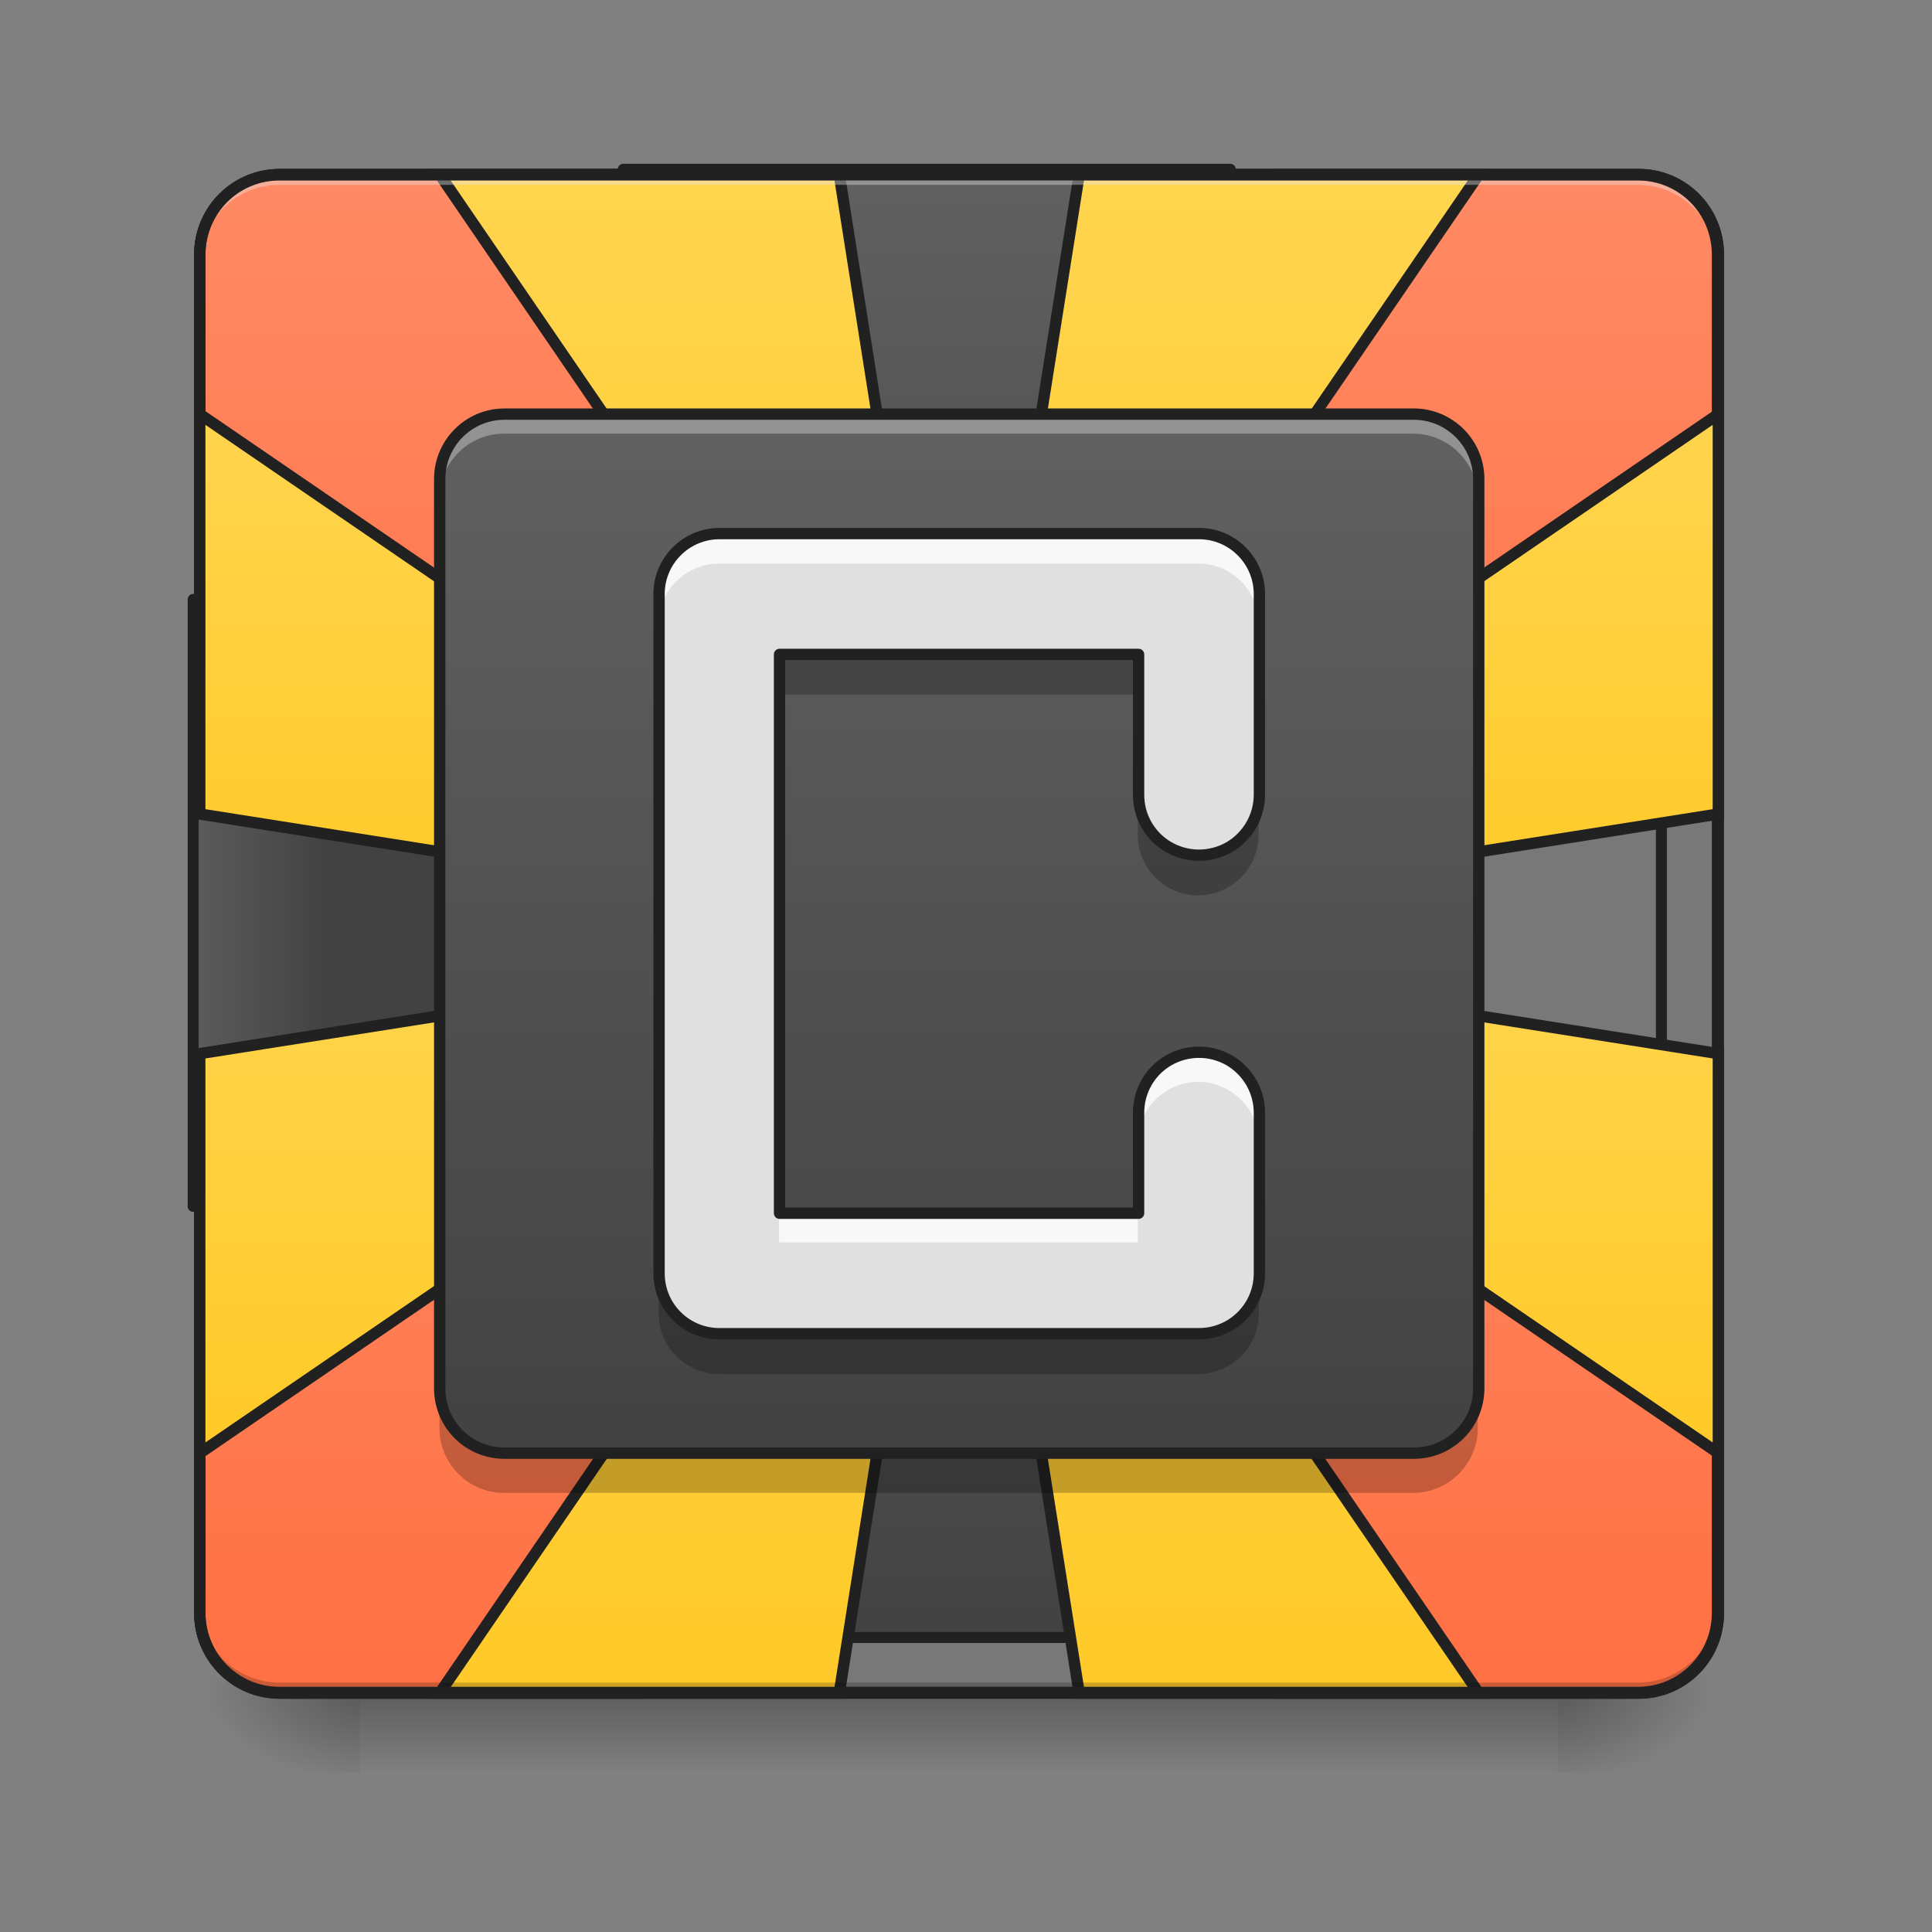 <svg height="22" viewBox="0 0 22 22" width="22" xmlns="http://www.w3.org/2000/svg" xmlns:xlink="http://www.w3.org/1999/xlink"><rect x="0" y="0" width="22" height="22" fill="#808080" stroke="none"/><linearGradient id="a"><stop offset="0" stop-color="#424242"/><stop offset="1" stop-color="#616161"/></linearGradient><linearGradient id="b" gradientUnits="userSpaceOnUse" x1="960" x2="960" xlink:href="#a" y1="935.118" y2="175.118"/><linearGradient id="c"><stop offset="0" stop-color="#ff7043"/><stop offset="1" stop-color="#ff8a65"/></linearGradient><linearGradient id="d" gradientTransform="matrix(-1 0 0 -1 506.766 64.833)" gradientUnits="userSpaceOnUse" x1="146.933" x2="146.933" xlink:href="#c" y1="32.416" y2="233.5"/><linearGradient id="e" gradientTransform="matrix(1 0 0 -1 1.232 64.833)" gradientUnits="userSpaceOnUse" x1="146.933" x2="146.933" xlink:href="#c" y1="32.416" y2="233.5"/><linearGradient id="f" gradientUnits="userSpaceOnUse" x1="10.915" x2="10.915" y1="19.273" y2="20.183"><stop offset="0" stop-opacity=".275"/><stop offset="1" stop-opacity="0"/></linearGradient><linearGradient id="g"><stop offset="0" stop-opacity=".314"/><stop offset=".222" stop-opacity=".275"/><stop offset="1" stop-opacity="0"/></linearGradient><radialGradient id="h" cx="450.909" cy="189.579" gradientTransform="matrix(0 -.054 -.097 -0 35.84 43.722)" gradientUnits="userSpaceOnUse" r="21.167" xlink:href="#g"/><radialGradient id="i" cx="450.909" cy="189.579" gradientTransform="matrix(-0 .054 .097 0 -14.01 -5.175)" gradientUnits="userSpaceOnUse" r="21.167" xlink:href="#g"/><radialGradient id="j" cx="450.909" cy="189.579" gradientTransform="matrix(-0 -.054 .097 -0 -14.01 43.722)" gradientUnits="userSpaceOnUse" r="21.167" xlink:href="#g"/><radialGradient id="k" cx="450.909" cy="189.579" gradientTransform="matrix(0 .054 -.097 0 35.84 -5.175)" gradientUnits="userSpaceOnUse" r="21.167" xlink:href="#g"/><linearGradient id="l" gradientUnits="userSpaceOnUse" x1="960" x2="960" xlink:href="#a" y1="1695.118" y2="935.118"/><linearGradient id="m" gradientTransform="matrix(-1 0 0 1 506.766 0)" gradientUnits="userSpaceOnUse" x1="115.183" x2="115.183" xlink:href="#c" y1="233.5" y2="32.417"/><linearGradient id="n" gradientUnits="userSpaceOnUse" x1="105.833" x2="105.833" xlink:href="#c" y1="233.5" y2="32.417"/><linearGradient id="o"><stop offset="0" stop-color="#ffca28"/><stop offset="1" stop-color="#ffd54f"/></linearGradient><linearGradient id="p" gradientTransform="matrix(-1 0 0 1 508 0)" gradientUnits="userSpaceOnUse" x1="190.5" x2="190.5" xlink:href="#o" y1="233.5" y2="32.417"/><linearGradient id="q" gradientUnits="userSpaceOnUse" x1="190.5" x2="190.5" xlink:href="#o" y1="233.5" y2="32.417"/><linearGradient id="r" gradientTransform="matrix(1 0 0 -1 0 64.833)" gradientUnits="userSpaceOnUse" x1="169.333" x2="169.333" xlink:href="#o" y1="32.417" y2="233.5"/><linearGradient id="s" gradientTransform="matrix(-1 0 0 -1 508 64.833)" gradientUnits="userSpaceOnUse" x1="211.667" x2="211.667" xlink:href="#o" y1="32.417" y2="233.5"/><linearGradient id="t" gradientUnits="userSpaceOnUse" x1="338.662" x2="169.329" xlink:href="#a" y1="-20.915" y2="-20.915"/><linearGradient id="u" gradientTransform="matrix(0 1 -1 0 286.417 -221.583)" gradientUnits="userSpaceOnUse" x1="252.638" x2="115.054" xlink:href="#o" y1="170" y2="170"/><linearGradient id="v" gradientTransform="matrix(0 -1 -1 0 286.417 286.417)" gradientUnits="userSpaceOnUse" x1="116.417" x2="254" xlink:href="#o" y1="148.833" y2="148.833"/><linearGradient id="w" gradientTransform="matrix(0 -1 1 0 221.583 286.417)" gradientUnits="userSpaceOnUse" x1="116.417" x2="254" xlink:href="#o" y1="148.833" y2="148.833"/><linearGradient id="x" gradientTransform="matrix(0 1 1 0 221.583 -221.583)" gradientUnits="userSpaceOnUse" x1="252.638" x2="115.054" xlink:href="#o" y1="170" y2="170"/><linearGradient id="y" gradientUnits="userSpaceOnUse" x1="10.915" x2="10.915" xlink:href="#a" y1="16.545" y2="4.72"/><path d="m74.084-168.641h359.875c11.635 0 21.089 9.454 21.089 21.18v359.784c0 11.726-9.454 21.18-21.089 21.18h-359.875c-11.726 0-21.18-9.454-21.18-21.18v-359.784c0-11.726 9.454-21.18 21.18-21.18zm0 0" style="fill:#616161;fill-opacity:.235;stroke-width:3;stroke-linecap:square;stroke-linejoin:round;stroke:#212121" transform="matrix(.043 0 0 .043 0 9.239)"/><path d="m645.207 175.216 314.702 758.238 313.671-758.238zm0 0" fill="url(#b)" stroke="#212121" stroke-linecap="square" stroke-linejoin="round" stroke-width="11.339" transform="scale(.011)"/><path d="m254.43 32.431 200.617-82.992v-96.9c0-11.726-9.363-21.18-21.089-21.18h-96.536l-83.447 201.072zm0 0" fill="url(#d)" stroke="#212121" stroke-linecap="square" stroke-linejoin="round" stroke-width="3" transform="matrix(.043 0 0 .043 0 9.239)"/><path d="m253.612 32.431-200.708-82.992v-96.9c0-11.726 9.454-21.18 21.18-21.18h96.445l83.447 201.072zm0 0" fill="url(#e)" stroke="#212121" stroke-linecap="square" stroke-linejoin="round" stroke-width="3" transform="matrix(.043 0 0 .043 0 9.239)"/><path d="m4.094 19.207h13.645v1.008h-13.645zm0 0" fill="url(#f)"/><path d="m17.738 19.273h1.816v-.91h-1.816zm0 0" fill="url(#h)"/><path d="m4.094 19.273h-1.82v.91h1.82zm0 0" fill="url(#i)"/><path d="m4.094 19.273h-1.82v-.91h1.82zm0 0" fill="url(#j)"/><path d="m17.738 19.273h1.816v.91h-1.816zm0 0" fill="url(#k)"/><path d="m959.908 935.172-315.389 759.956h629.747zm0 0" fill="url(#l)" stroke="#212121" stroke-linecap="square" stroke-linejoin="round" stroke-width="11.339" transform="scale(.011)"/><path d="m254.43 32.431 200.617 82.992v96.9c0 11.726-9.363 21.18-21.089 21.18h-96.536l-83.447-201.072zm0 0" fill="url(#m)" stroke="#212121" stroke-linecap="square" stroke-linejoin="round" stroke-width="3" transform="matrix(.043 0 0 .043 0 9.239)"/><path d="m253.612 32.431-200.708 82.992v96.9c0 11.726 9.454 21.18 21.18 21.18h96.445l83.447-201.072zm0 0" fill="url(#n)" stroke="#212121" stroke-linecap="square" stroke-linejoin="round" stroke-width="3" transform="matrix(.043 0 0 .043 0 9.239)"/><path d="m391.599 233.503-137.623-201.072 31.815 201.072zm0 0" fill="url(#p)" fill-rule="evenodd" stroke="#212121" stroke-width="3" transform="matrix(.043 0 0 .043 0 9.239)"/><path d="m116.443 233.503 137.532-201.072-31.724 201.072zm0 0" fill="url(#q)" fill-rule="evenodd" stroke="#212121" stroke-width="3" transform="matrix(.043 0 0 .043 0 9.239)"/><path d="m3.184 19.273c-.504 0-.91-.406-.91-.91v-.113c0 .504.406.91.91.91h15.465c.504 0 .906-.406.906-.91v.113c0 .504-.402.91-.906.91zm0 0" fill-opacity=".196"/><path d="m116.443-168.641 137.532 201.072-31.724-201.072zm0 0" fill="url(#r)" fill-rule="evenodd" stroke="#212121" stroke-width="3" transform="matrix(.043 0 0 .043 0 9.239)"/><path d="m391.599-168.641-137.623 201.072 31.815-201.072zm0 0" fill="url(#s)" fill-rule="evenodd" stroke="#212121" stroke-width="3" transform="matrix(.043 0 0 .043 0 9.239)"/><path d="m3.184 1.992c-.504 0-.91.406-.91.91v.113c0-.504.406-.91.91-.91h15.465c.504 0 .906.406.906.91v-.113c0-.504-.402-.91-.906-.91zm0 0" fill="#e6e6e6" fill-opacity=".392"/><path d="m3.184 1.926c-.539 0-.973.438-.973.977v15.461c0 .539.434.973.973.973h15.465c.535 0 .973-.434.973-.973v-15.461c0-.539-.438-.977-.973-.977zm0 .129h15.465c.469 0 .844.375.844.848v15.461c0 .469-.375.844-.844.844h-15.465c-.469 0-.844-.375-.844-.844v-15.461c0-.473.375-.848.844-.848zm0 0" fill="#212121"/><g stroke="#212121"><path d="m199.952 620.47v628.372l758.582-313.671zm0 0" fill="url(#t)" stroke-linecap="square" stroke-linejoin="round" stroke-width="11.339" transform="scale(.011)"/><path d="m1719.864 619.783-759.956 315.389 759.956 314.358zm0 0" fill="url(#t)" stroke-linecap="square" stroke-linejoin="round" stroke-width="11.339" transform="scale(.011)"/><path d="m52.904-105.192 201.072 137.623-201.072-31.724zm0 0" fill="url(#u)" fill-rule="evenodd" stroke-width="3" transform="matrix(.043 0 0 .043 0 9.239)"/><path d="m52.904 169.963 201.072-137.532-201.072 31.724zm0 0" fill="url(#v)" fill-rule="evenodd" stroke-width="3" transform="matrix(.043 0 0 .043 0 9.239)"/><path d="m455.047 169.963-201.072-137.532 201.072 31.724zm0 0" fill="url(#w)" fill-rule="evenodd" stroke-width="3" transform="matrix(.043 0 0 .043 0 9.239)"/><path d="m455.047-105.192-201.072 137.623 201.072-31.724zm0 0" fill="url(#x)" fill-rule="evenodd" stroke-width="3" transform="matrix(.043 0 0 .043 0 9.239)"/></g><path d="m5.742 4.719h10.348c.406 0 .738.332.738.738v10.348c0 .41-.332.738-.738.738h-10.348c-.41 0-.738-.328-.738-.738v-10.348c0-.406.328-.738.738-.738zm0 0" fill="url(#y)"/><path d="m8.188 6.078c-.379 0-.688.309-.688.688v7.73c0 .383.309.688.688.688h5.457c.379 0 .688-.305.688-.688v-1.816c.004-.25-.129-.48-.34-.605-.215-.125-.48-.125-.695 0s-.344.355-.34.605v1.133h-4.086v-6.359h4.086v1.586c-.004.25.125.48.34.605s.48.125.695 0c.211-.125.344-.355.34-.605v-2.273c0-.379-.309-.688-.688-.688zm0 0" fill="#e0e0e0"/><path d="m8.188 6.078c-.379 0-.688.309-.688.688v.336c0-.379.309-.684.688-.684h5.457c.379 0 .688.305.688.684v-.336c0-.379-.309-.688-.688-.688zm5.445 5.902c-.18.004-.355.078-.48.211-.129.129-.199.305-.195.488v.336c-.004-.246.125-.477.34-.602s.48-.125.691 0c.215.125.348.355.344.602v-.336c0-.188-.07-.367-.203-.496-.129-.133-.309-.203-.496-.203zm-4.762 1.832v.336h4.086v-.336zm0 0" fill="#f8f8f8"/><path d="m8.871 7.457v.453h4.086v-.453zm4.086 1.586v.457c-.004.246.125.477.34.602s.48.125.691 0c.215-.125.348-.355.344-.602v-.457c.004.25-.129.48-.344.605-.211.125-.477.125-.691 0s-.344-.355-.34-.605zm-5.457 5.461v.453c0 .379.309.688.688.688h5.457c.379 0 .688-.309.688-.688v-.453c0 .379-.309.684-.688.684h-5.457c-.379 0-.688-.305-.688-.684zm0 0" fill-opacity=".235"/><path d="m190.527-73.559c-8.817 0-15.998 7.181-15.998 15.998v179.892c0 8.908 7.181 15.998 15.998 15.998h126.988c8.817 0 15.998-7.09 15.998-15.998v-42.269c.091-5.818-3-11.181-7.908-14.09-5-2.909-11.181-2.909-16.18 0-5 2.909-7.999 8.272-7.908 14.09v26.361h-95.082v-147.986h95.082v36.906c-.091 5.818 2.909 11.181 7.908 14.09 5 2.909 11.181 2.909 16.18 0 4.909-2.909 7.999-8.272 7.908-14.09v-52.904c0-8.817-7.181-15.998-15.998-15.998zm0 0" fill="none" stroke="#212121" stroke-linecap="round" stroke-linejoin="round" stroke-width="3" transform="matrix(.043 0 0 .043 0 9.239)"/><path d="m5.742 4.719c-.41 0-.738.332-.738.738v.219c0-.406.328-.738.738-.738h10.348c.406 0 .738.332.738.738v-.219c0-.406-.332-.738-.738-.738zm0 0" fill="#fff" fill-opacity=".314"/><path d="m5.004 15.805v.457c0 .406.328.738.738.738h10.348c.406 0 .738-.332.738-.738v-.457c0 .41-.332.738-.738.738h-10.348c-.41 0-.738-.328-.738-.738zm0 0" fill-opacity=".235"/><path d="m133.624-105.192h240.795c9.454 0 17.18 7.727 17.18 17.18v240.795c0 9.545-7.727 17.18-17.18 17.18h-240.795c-9.545 0-17.18-7.636-17.18-17.18v-240.795c0-9.454 7.636-17.18 17.18-17.18zm0 0" fill="none" stroke="#212121" stroke-linecap="round" stroke-linejoin="round" stroke-width="3" transform="matrix(.043 0 0 .043 0 9.239)"/></svg>